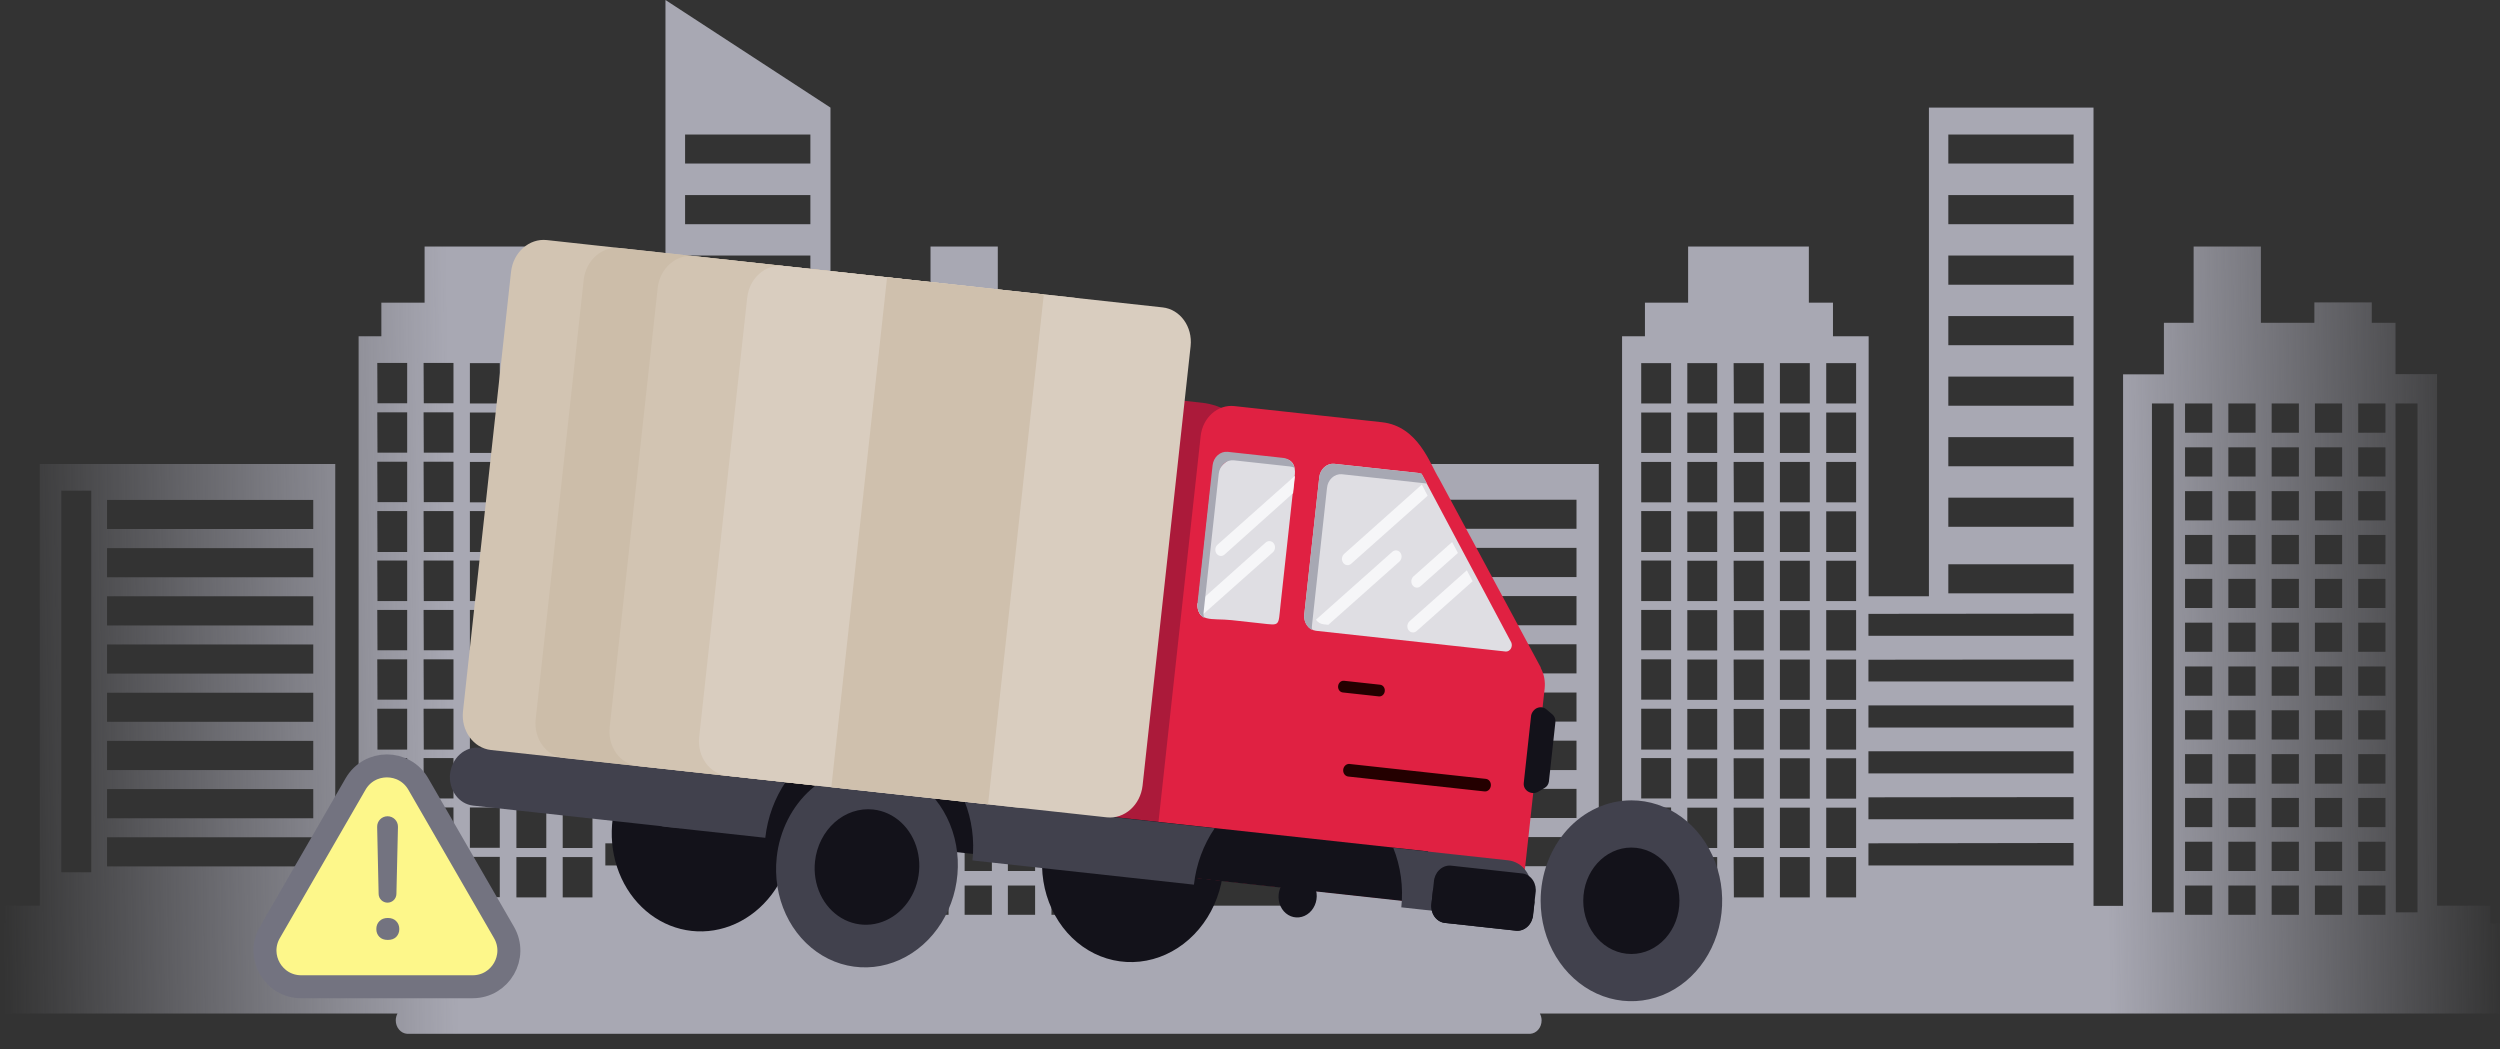 <svg width="1415" height="594" viewBox="0 0 1415 594" fill="none" xmlns="http://www.w3.org/2000/svg">
<rect x="0" y="0" width="1415" height="594" fill="#333333" stroke="none"/>
<path fill-rule="evenodd" clip-rule="evenodd" d="M1409.6 522.675H1415V573.666H871.569C872.203 574.836 872.545 576.182 872.545 577.565C872.545 579.487 871.886 581.336 870.701 582.74C869.516 584.145 867.893 584.999 866.161 585.131H230.384C228.652 584.999 227.029 584.145 225.844 582.74C224.659 581.336 224 579.487 224 577.565C224 576.182 224.342 574.836 224.976 573.666H0V522.675H3.199L3.122 521.549C2.946 518.97 2.74 515.964 2.505 512.608H22.51V262.63H189.754V512.608H202.974V190.309H215.848V171.294H240.324V139.55H308.701V171.294H322.346V190.309H342.505V337.496H376.655V0L470.048 60.904V512.724H486.776V211.87H509.903V182.711H526.669V139.55H564.751V182.711H595.008V171.139H627.463V182.711H640.915V211.755H664.427V512.608H737.661V262.63H904.905V512.608H918.087V190.309H931.038V171.294H955.475V139.55H1023.81V171.294H1037.46V190.309H1057.66V337.496H1091.77V60.904H1184.93V512.724H1201.66V211.87H1224.78V182.711H1241.59V139.55H1279.67V182.711H1309.93V171.139H1342.42V182.711H1355.87V211.755H1379.39V512.608H1409.6V522.675ZM1368.32 228.379H1355.87L1356.03 516.388H1368.32V228.379ZM1350.17 228.379H1334.75V244.926H1350.17V228.379ZM1350.17 253.18H1334.75V269.727H1350.17V253.18ZM1350.17 277.981H1334.75V294.528H1350.17V277.981ZM1350.17 302.782H1334.75V319.329H1350.17V302.782ZM1350.17 327.622H1334.75V344.13H1350.17V327.622ZM1350.17 352.423H1334.75V368.931H1350.17V352.423ZM1350.17 377.224H1334.75V393.771H1350.17V377.224ZM1350.17 402.025H1334.75V418.572H1350.17V402.025ZM1350.17 426.826H1334.75V443.566H1350.17V426.826ZM1350.17 451.627H1334.75V468.174H1350.17V451.627ZM1350.17 476.428H1334.75V492.975H1350.17V476.428ZM1350.17 501.23H1334.75V517.777H1350.17V501.23ZM1325.65 228.379H1310.24V244.926H1325.65V228.379ZM1325.65 253.18H1310.24V269.727H1325.65V253.18ZM1325.65 277.981H1310.24V294.528H1325.65V277.981ZM1325.65 302.782H1310.24V319.329H1325.65V302.782ZM1325.65 327.622H1310.24V344.13H1325.65V327.622ZM1325.65 352.423H1310.24V368.931H1325.65V352.423ZM1325.65 377.224H1310.24V393.771H1325.65V377.224ZM1325.65 402.025H1310.24V418.572H1325.65V402.025ZM1325.65 426.826H1310.24V443.566H1325.65V426.826ZM1325.65 451.627H1310.24V468.174H1325.65V451.627ZM1325.65 476.428H1310.24V492.975H1325.65V476.428ZM1325.65 501.23H1310.24V517.777H1325.65V501.23ZM1301.18 228.379H1285.76V244.926H1301.18V228.379ZM1301.18 253.18H1285.76V269.727H1301.18V253.18ZM1301.18 277.981H1285.76V294.528H1301.18V277.981ZM1301.18 302.782H1285.76V319.329H1301.18V302.782ZM1301.18 327.622H1285.76V344.13H1301.18V327.622ZM1301.18 352.423H1285.76V368.931H1301.18V352.423ZM1301.18 377.224H1285.76V393.771H1301.18V377.224ZM1301.18 402.025H1285.76V418.572H1301.18V402.025ZM1301.18 426.826H1285.76V443.566H1301.18V426.826ZM1301.18 451.627H1285.76V468.174H1301.18V451.627ZM1301.18 476.428H1285.76V492.975H1301.18V476.428ZM1301.18 501.23H1285.76V517.777H1301.18V501.23ZM1276.66 228.379H1261.25V244.926H1276.66V228.379ZM1276.66 253.18H1261.25V269.727H1276.66V253.18ZM1276.66 277.981H1261.25V294.528H1276.66V277.981ZM1276.66 302.782H1261.25V319.329H1276.66V302.782ZM1276.66 327.622H1261.25V344.13H1276.66V327.622ZM1276.66 352.423H1261.25V368.931H1276.66V352.423ZM1276.66 377.224H1261.25V393.771H1276.66V377.224ZM1276.66 402.025H1261.25V418.572H1276.66V402.025ZM1276.66 426.826H1261.25V443.566H1276.66V426.826ZM1276.66 451.627H1261.25V468.174H1276.66V451.627ZM1276.66 476.428H1261.25V492.975H1276.66V476.428ZM1276.66 501.23H1261.25V517.777H1276.66V501.23ZM1252.15 228.379H1236.73V244.926H1252.15V228.379ZM1252.15 253.18H1236.73V269.727H1252.15V253.18ZM1252.15 277.981H1236.73V294.528H1252.15V277.981ZM1252.15 302.782H1236.73V319.329H1252.15V302.782ZM1252.15 327.622H1236.73V344.13H1252.15V327.622ZM1252.15 352.423H1236.73V368.931H1252.15V352.423ZM1252.15 377.224H1236.73V393.771H1252.15V377.224ZM1252.15 402.025H1236.73V418.572H1252.15V402.025ZM1252.15 426.826H1236.73V443.566H1252.15V426.826ZM1252.15 451.627H1236.73V468.174H1252.15V451.627ZM1252.15 476.428H1236.73V492.975H1252.15V476.428ZM1252.15 501.23H1236.73V517.777H1252.15V501.23ZM1230.3 228.379H1218V516.388H1230.3V228.379ZM1173.67 76.139H1102.75V92.57H1173.67V76.139ZM1173.67 110.39H1102.75V126.898H1173.67V110.39ZM1173.67 144.641H1102.75V161.149H1173.67V144.641ZM1173.67 178.892H1102.75V195.4H1173.67V178.892ZM1173.67 213.143H1102.75V229.652H1173.67V213.143ZM1173.67 247.433H1102.75V263.902H1173.67V247.433ZM1173.67 281.684H1102.75V298.154H1173.67V281.684ZM1173.67 319.368H1102.75V335.837H1173.67V319.368ZM1173.64 359.867V347.332L1057.54 347.447V359.867H1173.64ZM1173.64 385.71V373.29L1057.54 373.405V385.71H1173.64ZM1173.64 411.784V399.248H1057.54V411.784H1173.64ZM1173.64 437.742V425.206H1057.54V437.742H1173.64ZM1173.64 463.7V451.165L1057.54 451.28V463.7H1173.64ZM1173.64 489.851V477.123L1057.54 477.316V489.851H1173.64ZM1050.56 205.545H1033.64V228.379H1050.56V205.545ZM1050.56 233.509H1033.64V256.343H1050.56V233.509ZM1050.56 261.473H1033.64V284.307H1050.56V261.473ZM1050.56 289.398H1033.64V312.425H1050.56V289.398ZM1050.56 317.362H1033.64V340.196H1050.56V317.362ZM1050.56 345.326H1033.64V368.16H1050.56V345.326ZM1050.56 373.29H1033.64V396.124H1050.56V373.29ZM1050.56 401.254H1033.64V424.281H1050.56V401.254ZM1050.56 429.179H1033.64V452.052H1050.56V429.179ZM1050.56 457.143H1033.64V479.977H1050.56V457.143ZM1050.56 485.107H1033.64V507.941H1050.56V485.107ZM1024.35 205.545H1007.43V228.379H1024.35V205.545ZM1024.35 233.509H1007.43V256.343H1024.35V233.509ZM1024.35 261.473H1007.43V284.307H1024.35V261.473ZM1024.35 289.398H1007.43V312.425H1024.35V289.398ZM1024.35 317.362H1007.43V340.196H1024.35V317.362ZM1024.35 345.326H1007.43V368.16H1024.35V345.326ZM1024.35 373.29H1007.43V396.124H1024.35V373.29ZM1024.35 401.254H1007.43V424.281H1024.35V401.254ZM1024.35 429.179H1007.43V452.052H1024.35V429.179ZM1024.35 457.143H1007.43V479.977H1024.35V457.143ZM1024.35 485.107H1007.43V507.941H1024.35V485.107ZM998.298 205.545H981.222L981.377 228.379H998.298V205.545ZM998.298 233.509H981.222L981.377 256.343H998.298V233.509ZM998.298 261.473H981.222L981.377 284.307H998.298V261.473ZM998.298 289.398H981.222L981.377 312.425H998.298V289.398ZM998.298 317.362H981.222L981.377 340.196H998.298V317.362ZM998.298 345.326H981.222L981.377 368.16H998.298V345.326ZM998.298 373.29H981.222L981.377 396.124H998.298V373.29ZM998.298 401.254H981.222L981.377 424.281H998.298V401.254ZM998.298 429.179H981.222L981.377 452.052H998.298V429.179ZM998.298 457.143H981.222L981.377 479.977H998.298V457.143ZM998.298 485.107H981.222L981.377 507.941H998.298V485.107ZM971.933 205.545H955.012V228.379H971.933V205.545ZM971.933 233.509H955.012V256.343H971.933V233.509ZM971.933 261.473H955.012V284.307H971.933V261.473ZM971.933 289.398H955.012V312.425H971.933V289.398ZM971.933 317.362H955.012V340.196H971.933V317.362ZM971.933 345.326H955.012V368.16H971.933V345.326ZM971.933 373.29H955.012V396.124H971.933V373.29ZM971.933 401.254H955.012V424.281H971.933V401.254ZM971.933 429.179H955.012V452.052H971.933V429.179ZM971.933 457.143H955.012V479.977H971.933V457.143ZM971.933 485.107H955.012V507.941H971.933V485.107ZM945.839 205.545H928.918V228.379H945.839V205.545ZM945.839 233.509H928.918V256.343H945.839V233.509ZM945.839 261.473H928.918V284.307H945.839V261.473ZM945.839 289.282H928.918V312.425H945.839V289.282ZM945.839 317.246H928.918V340.196H945.839V317.246ZM945.839 345.21H928.918V368.044H945.839V345.21ZM945.839 373.174H928.918V396.008H945.839V373.174ZM945.839 401.138H928.918V424.281H945.839V401.138ZM945.839 429.063H928.918V451.936H945.839V429.063ZM945.839 457.027H928.918V479.861H945.839V457.027ZM945.839 484.991H928.918V507.825H945.839V484.991ZM892.301 282.841H775.897L775.743 299.311H892.301V282.841ZM892.301 310.111H775.897L775.743 326.619H892.301V310.111ZM892.301 337.38H775.897L775.743 353.889H892.301V337.38ZM892.301 364.65H775.897L775.743 381.158H892.301V364.65ZM892.301 391.958H775.897L775.743 408.428H892.301V391.958ZM892.301 419.228H775.897L775.743 435.852H892.301V419.228ZM892.301 446.497H775.897L775.743 463.006H892.301V446.497ZM892.301 473.767H775.897L775.743 490.275H892.301V473.767ZM766.762 277.711H749.957V493.708H766.762V277.711ZM653.056 228.379H640.722V516.388H653.056V228.379ZM635.017 228.379H619.6V244.926H635.017V228.379ZM635.017 253.18H619.6V269.727H635.017V253.18ZM635.017 277.981H619.6V294.528H635.017V277.981ZM635.017 302.782H619.6V319.329H635.017V302.782ZM635.017 327.622H619.6V344.13H635.017V327.622ZM635.017 352.423H619.6V368.931H635.017V352.423ZM635.017 377.224H619.6V393.771H635.017V377.224ZM635.017 402.025H619.6V418.572H635.017V402.025ZM635.017 426.826H619.6V443.566H635.017V426.826ZM635.017 451.627H619.6V468.174H635.017V451.627ZM635.017 476.428H619.6V492.975H635.017V476.428ZM635.017 501.23H619.6V517.777H635.017V501.23ZM610.542 228.379H595.124V244.926H610.542V228.379ZM610.542 253.18H595.124V269.727H610.542V253.18ZM610.542 277.981H595.124V294.528H610.542V277.981ZM610.542 302.782H595.124V319.329H610.542V302.782ZM610.542 327.622H595.124V344.13H610.542V327.622ZM610.542 352.423H595.124V368.931H610.542V352.423ZM610.542 377.224H595.124V393.771H610.542V377.224ZM610.542 402.025H595.124V418.572H610.542V402.025ZM610.542 426.826H595.124V443.566H610.542V426.826ZM610.542 451.627H595.124V468.174H610.542V451.627ZM610.542 476.428H595.124V492.975H610.542V476.428ZM610.542 501.23H595.124V517.777H610.542V501.23ZM585.873 228.379H570.456V244.926H585.873V228.379ZM585.873 253.18H570.456V269.727H585.873V253.18ZM585.873 277.981H570.456V294.528H585.873V277.981ZM585.873 302.782H570.456V319.329H585.873V302.782ZM585.873 327.622H570.456V344.13H585.873V327.622ZM585.873 352.423H570.456V368.931H585.873V352.423ZM585.873 377.224H570.456V393.771H585.873V377.224ZM585.873 402.025H570.456V418.572H585.873V402.025ZM585.873 426.826H570.456V443.566H585.873V426.826ZM585.873 451.627H570.456V468.174H585.873V451.627ZM585.873 476.428H570.456V492.975H585.873V476.428ZM585.873 501.23H570.456V517.777H585.873V501.23ZM561.398 228.379H545.98V244.926H561.398V228.379ZM561.398 253.18H545.98V269.727H561.398V253.18ZM561.398 277.981H545.98V294.528H561.398V277.981ZM561.398 302.782H545.98V319.329H561.398V302.782ZM561.398 327.622H545.98V344.13H561.398V327.622ZM561.398 352.423H545.98V368.931H561.398V352.423ZM561.398 377.224H545.98V393.771H561.398V377.224ZM561.398 402.025H545.98V418.572H561.398V402.025ZM561.398 426.826H545.98V443.566H561.398V426.826ZM561.398 451.627H545.98V468.174H561.398V451.627ZM561.398 476.428H545.98V492.975H561.398V476.428ZM561.398 501.23H545.98V517.777H561.398V501.23ZM536.884 228.379H521.466V244.926H536.884V228.379ZM536.884 253.18H521.466V269.727H536.884V253.18ZM536.884 277.981H521.466V294.528H536.884V277.981ZM536.884 302.782H521.466V319.329H536.884V302.782ZM536.884 327.622H521.466V344.13H536.884V327.622ZM536.884 352.423H521.466V368.931H536.884V352.423ZM536.884 377.224H521.466V393.771H536.884V377.224ZM536.884 402.025H521.466V418.572H536.884V402.025ZM536.884 426.826H521.466V443.566H536.884V426.826ZM536.884 451.627H521.466V468.174H536.884V451.627ZM536.884 476.428H521.466V492.975H536.884V476.428ZM536.884 501.23H521.466V517.777H536.884V501.23ZM515.145 228.379H502.81V516.388H515.145V228.379ZM458.677 76.139H387.756V92.57H458.677V76.139ZM458.677 110.39H387.756V126.898H458.677V110.39ZM458.677 144.641H387.756V161.149H458.677V144.641ZM458.677 178.892H387.756V195.4H458.677V178.892ZM458.677 213.143H387.756V229.652H458.677V213.143ZM458.677 247.433H387.756V263.902H458.677V247.433ZM458.677 281.684H387.756V298.154H458.677V281.684ZM458.677 319.368H387.756V335.837H458.677V319.368ZM458.677 359.867V347.332L342.62 347.447V359.867H458.677ZM458.677 385.71V373.29L342.62 373.405V385.71H458.677ZM458.677 411.784V399.248H342.62V411.784H458.677ZM458.677 437.742V425.206H342.62V437.742H458.677ZM458.677 463.7V451.165L342.62 451.28V463.7H458.677ZM458.677 489.851V477.123L342.62 477.316V489.851H458.677ZM335.335 205.545H318.492V228.379H335.335V205.545ZM335.335 233.509H318.492V256.343H335.335V233.509ZM335.335 261.473H318.492V284.307H335.335V261.473ZM335.335 289.398H318.492V312.425H335.335V289.398ZM335.335 317.362H318.492V340.196H335.335V317.362ZM335.335 345.326H318.492V368.16H335.335V345.326ZM335.335 373.29H318.492V396.124H335.335V373.29ZM335.335 401.254H318.492V424.281H335.335V401.254ZM335.335 429.179H318.492V452.052H335.335V429.179ZM335.335 457.143H318.492V479.977H335.335V457.143ZM335.335 485.107H318.492V507.941H335.335V485.107ZM309.202 205.545H292.281V228.379H309.202V205.545ZM309.202 233.509H292.281V256.343H309.202V233.509ZM309.202 261.473H292.281V284.307H309.202V261.473ZM309.202 289.398H292.281V312.425H309.202V289.398ZM309.202 317.362H292.281V340.196H309.202V317.362ZM309.202 345.326H292.281V368.16H309.202V345.326ZM309.202 373.29H292.281V396.124H309.202V373.29ZM309.202 401.254H292.281V424.281H309.202V401.254ZM309.202 429.179H292.281V452.052H309.202V429.179ZM309.202 457.143H292.281V479.977H309.202V457.143ZM309.202 485.107H292.281V507.941H309.202V485.107ZM282.877 205.545H265.956V228.379H282.877V205.545ZM282.877 233.509H265.956V256.343H282.877V233.509ZM282.877 261.473H265.956V284.307H282.877V261.473ZM282.877 289.282H265.956V312.425H282.877V289.282ZM282.877 317.246H265.956V340.196H282.877V317.246ZM282.877 345.21H265.956V368.044H282.877V345.21ZM282.877 373.174H265.956V396.008H282.877V373.174ZM282.877 401.138H265.956V424.281H282.877V401.138ZM282.877 429.063H265.956V451.936H282.877V429.063ZM282.877 457.027H265.956V479.861H282.877V457.027ZM282.877 484.991H265.956V507.825H282.877V484.991ZM256.667 205.429H239.746L239.861 228.263H256.667V205.429ZM256.667 233.393H239.746L239.861 256.227H256.667V233.393ZM256.667 261.357H239.746L239.861 284.191H256.667V261.357ZM256.667 289.282H239.746L239.861 312.425H256.667V289.282ZM256.667 317.246H239.746L239.861 340.196H256.667V317.246ZM256.667 345.21H239.746L239.861 368.044H256.667V345.21ZM256.667 373.174H239.746L239.861 396.008H256.667V373.174ZM256.667 401.138H239.746L239.861 424.281H256.667V401.138ZM256.667 429.063H239.746L239.861 451.936H256.667V429.063ZM256.667 457.027H239.746L239.861 479.861H256.667V457.027ZM256.667 484.991H239.746L239.861 507.825H256.667V484.991ZM230.456 205.429H213.535L213.651 228.263H230.456V205.429ZM230.456 233.393H213.535L213.651 256.227H230.456V233.393ZM230.456 261.357H213.535L213.651 284.191H230.456V261.357ZM230.456 289.282H213.535L213.651 312.425H230.456V289.282ZM230.456 317.246H213.535L213.651 340.196H230.456V317.246ZM230.456 345.21H213.535L213.651 368.044H230.456V345.21ZM230.456 373.174H213.535L213.651 396.008H230.456V373.174ZM230.456 401.138H213.535L213.651 424.281H230.456V401.138ZM230.456 429.063H213.535L213.651 451.936H230.456V429.063ZM230.456 457.027H213.535L213.651 479.861H230.456V457.027ZM230.456 484.991H213.535L213.651 507.825H230.456V484.991ZM177.304 282.957H60.592V299.426H177.304V282.957ZM177.304 310.226H60.592V326.735H177.304V310.226ZM177.304 337.496H60.592V354.004H177.304V337.496ZM177.304 364.766H60.592V381.274H177.304V364.766ZM177.304 392.074H60.592V408.544H177.304V392.074ZM177.304 419.344H60.592V435.852H177.304V419.344ZM177.304 446.613H60.592V463.122H177.304V446.613ZM177.304 473.883H60.592V490.391H177.304V473.883ZM51.649 277.711H34.69V493.708H51.649V277.711Z" fill="url(#paint0_linear_3219_340)"/>
<path d="M590.162 482.18C588.94 493.356 590.741 504.608 595.337 514.513C599.933 524.419 607.118 532.533 615.983 537.83C624.848 543.127 634.995 545.368 645.141 544.271C655.286 543.174 664.975 538.788 672.982 531.666C680.989 524.545 686.954 515.009 690.123 504.264C693.292 493.519 693.522 482.047 690.785 471.3C688.048 460.553 682.467 451.013 674.747 443.886C667.026 436.759 657.514 432.365 647.413 431.261C640.705 430.523 633.902 431.255 627.393 433.415C620.885 435.575 614.798 439.121 609.48 443.851C604.163 448.58 599.72 454.399 596.405 460.976C593.09 467.553 590.969 474.759 590.162 482.18Z" fill="#13121A"/>
<path d="M591.739 458.82L654.255 465.654C677.368 468.181 698.371 449.501 701.166 423.932L717.031 278.816C719.827 253.246 703.356 230.469 680.244 227.943L617.727 221.108C594.615 218.581 573.612 237.261 570.817 262.83L554.952 407.947C552.156 433.516 568.626 456.293 591.739 458.82Z" fill="#AB1A3A"/>
<path d="M447.147 453.879C449.439 462.813 449.684 472.281 447.86 481.444C446.037 490.607 442.201 499.18 436.695 506.404C431.188 513.627 424.18 519.278 416.292 522.853C408.405 526.429 399.882 527.819 391.481 526.9C383.079 525.982 375.058 522.783 368.129 517.588C361.201 512.392 355.579 505.361 351.763 497.118C347.947 488.876 346.055 479.676 346.255 470.336C346.454 460.995 348.739 451.804 352.907 443.576L447.147 453.879Z" fill="#13121A"/>
<path d="M267.764 455.966L383.476 468.616C387.396 469.035 391.34 467.72 394.446 464.957C397.553 462.194 399.567 458.21 400.05 453.876C400.516 449.536 399.411 445.207 396.977 441.833C394.542 438.459 390.976 436.314 387.057 435.866L271.345 423.216C267.418 422.806 263.47 424.128 260.359 426.895C257.248 429.661 255.227 433.649 254.735 437.989C254.278 442.329 255.391 446.656 257.832 450.024C260.273 453.392 263.844 455.528 267.764 455.966Z" fill="#41414D"/>
<path d="M698.577 229.839L782.146 238.975C802.878 241.242 809.454 262.904 814.451 270.755L872.093 377.812L872.065 378.06C873.94 381.545 874.715 385.636 874.272 389.709L862.423 498.092C861.859 503.093 859.531 507.687 855.948 510.875C852.364 514.062 847.814 515.584 843.291 515.108L669.563 496.115C665.047 495.602 660.937 493.133 658.132 489.246C655.326 485.359 654.054 480.371 654.592 475.371L679.589 246.727C680.132 241.757 682.438 237.185 685.999 234.018C689.56 230.851 694.084 229.348 698.577 229.839Z" fill="#E02142"/>
<path d="M808.315 481.886L420.648 439.503L417.449 468.768L805.115 511.151L808.315 481.886Z" fill="#13121A"/>
<path d="M490.489 492.694C496.418 493.342 501.806 488.551 502.523 481.991C503.24 475.432 499.015 469.589 493.086 468.941C487.157 468.293 481.769 473.085 481.052 479.644C480.335 486.203 484.56 492.046 490.489 492.694Z" fill="#13121A"/>
<path d="M874.236 445.984L870.757 448.05C866.958 450.37 861.976 447.45 862.442 443.183L866.637 404.815C866.898 403.811 867.387 402.893 868.057 402.148C868.726 401.402 869.554 400.855 870.46 400.557C871.367 400.259 872.323 400.221 873.237 400.447C874.15 400.672 874.991 401.154 875.679 401.845L878.656 404.366C879.249 404.855 879.717 405.505 880.016 406.255C880.315 407.005 880.435 407.831 880.366 408.655L876.673 442.436C876.55 443.193 876.264 443.911 875.84 444.528C875.416 445.145 874.866 445.645 874.236 445.984Z" fill="#13121A"/>
<path d="M755.179 262.511L802.942 267.733C803.412 267.798 803.862 267.976 804.259 268.256C804.655 268.535 804.989 268.91 805.237 269.351L855.395 363.643C855.625 364.19 855.724 364.796 855.682 365.403C855.64 366.01 855.458 366.598 855.155 367.113C854.851 367.627 854.435 368.05 853.946 368.342C853.457 368.634 852.912 368.785 852.361 368.781L744.846 357.027C742.826 356.778 740.995 355.653 739.754 353.899C738.513 352.144 737.963 349.904 738.225 347.667L746.677 270.362C746.774 269.239 747.071 268.143 747.553 267.139C748.034 266.134 748.689 265.241 749.48 264.511C750.271 263.78 751.182 263.228 752.16 262.884C753.138 262.541 754.165 262.414 755.179 262.511Z" fill="#DFDEE3"/>
<path d="M742.62 353.581L751.076 276.24C751.171 275.131 751.463 274.048 751.936 273.054C752.408 272.06 753.051 271.174 753.828 270.447C754.606 269.72 755.502 269.166 756.465 268.817C757.429 268.467 758.442 268.33 759.445 268.411L807.659 273.682L804.581 267.912L755.179 262.511C754.165 262.414 753.138 262.541 752.16 262.884C751.182 263.228 750.271 263.78 749.48 264.511C748.689 265.241 748.034 266.134 747.553 267.139C747.071 268.143 746.774 269.239 746.677 270.362L738.225 347.667C737.999 349.494 738.303 351.34 739.092 352.939C739.882 354.539 741.117 355.809 742.619 356.568C742.47 355.582 742.47 354.573 742.62 353.581Z" fill="#A7A8B3"/>
<path d="M723.726 506.175C723.469 508.525 723.848 510.892 724.816 512.975C725.783 515.058 727.295 516.763 729.161 517.876C731.026 518.989 733.161 519.458 735.294 519.224C737.428 518.991 739.465 518.065 741.147 516.565C742.829 515.064 744.081 513.056 744.743 510.795C745.406 508.534 745.45 506.121 744.87 503.862C744.29 501.603 743.111 499.6 741.484 498.105C739.856 496.611 737.853 495.693 735.728 495.468C734.319 495.314 732.891 495.469 731.525 495.924C730.159 496.379 728.882 497.126 727.767 498.12C726.653 499.115 725.722 500.338 725.028 501.72C724.335 503.103 723.892 504.616 723.726 506.175Z" fill="#13121A"/>
<path d="M762.406 319.868C762.832 319.913 763.263 319.864 763.675 319.723C764.086 319.583 764.47 319.354 764.805 319.051L808.041 280.597L806.722 278.078L804.765 274.265L760.793 313.503C760.455 313.8 760.173 314.167 759.963 314.583C759.752 314.998 759.617 315.454 759.566 315.923C759.515 316.393 759.548 316.867 759.664 317.318C759.779 317.769 759.976 318.188 760.241 318.552C760.502 318.921 760.827 319.227 761.199 319.453C761.571 319.679 761.981 319.82 762.406 319.868ZM790.445 311.527C790.022 311.478 789.593 311.522 789.182 311.656C788.771 311.79 788.387 312.012 788.05 312.308L744.815 350.762C745.34 351.493 745.993 352.099 746.737 352.545C747.481 352.991 748.301 353.267 749.149 353.359L751.817 353.651L792.062 317.857C792.57 317.409 792.949 316.807 793.15 316.129C793.351 315.45 793.366 314.725 793.193 314.046C793.019 313.367 792.665 312.764 792.176 312.316C791.686 311.867 791.084 311.592 790.445 311.527ZM830.23 322.785L797.803 351.626C797.466 351.923 797.184 352.291 796.973 352.706C796.763 353.121 796.628 353.577 796.576 354.047C796.525 354.516 796.558 354.99 796.674 355.441C796.79 355.892 796.986 356.312 797.251 356.675C797.515 357.038 797.843 357.337 798.215 357.557C798.588 357.777 798.997 357.912 799.42 357.956C799.843 358.005 800.272 357.961 800.683 357.827C801.094 357.693 801.479 357.471 801.815 357.174L833.521 328.975L830.23 322.785ZM801.674 332.582C802.1 332.626 802.531 332.577 802.942 332.437C803.354 332.296 803.738 332.068 804.073 331.764L825.186 312.986L823.949 310.62L821.895 306.797L800.061 326.216C799.723 326.514 799.441 326.881 799.231 327.296C799.02 327.712 798.885 328.167 798.834 328.637C798.783 329.106 798.816 329.58 798.932 330.031C799.047 330.482 799.244 330.902 799.509 331.265C799.77 331.634 800.095 331.94 800.467 332.166C800.839 332.392 801.249 332.533 801.674 332.582Z" fill="#F6F6F8"/>
<path d="M840.225 447.951L763.084 439.517C762.232 439.424 761.455 438.96 760.925 438.227C760.395 437.494 760.156 436.553 760.259 435.61C760.362 434.667 760.799 433.799 761.475 433.198C762.151 432.597 763.009 432.312 763.862 432.405L841.003 440.839C841.855 440.932 842.632 441.396 843.162 442.129C843.692 442.862 843.931 443.803 843.828 444.746C843.725 445.689 843.288 446.557 842.612 447.158C841.936 447.759 841.078 448.044 840.225 447.951Z" fill="#240000"/>
<path d="M550.407 487.01C551.656 475.462 550.087 463.822 545.863 453.3L687.514 468.787C681.121 478.152 677.064 489.171 675.761 500.715L550.407 487.01Z" fill="#41414D"/>
<path d="M380.17 435.186L444.904 442.263C438.498 451.62 434.44 462.644 433.152 474.191L376.582 468.007C372.654 467.558 369.08 465.409 366.64 462.027C364.201 458.646 363.093 454.307 363.56 449.958C364.044 445.615 366.063 441.621 369.176 438.853C372.289 436.084 376.242 434.766 380.17 435.186Z" fill="#41414D"/>
<path d="M788.567 479.835L853.752 486.961C857.674 487.409 861.244 489.553 863.683 492.926C866.123 496.3 867.235 500.63 866.777 504.974C866.293 509.321 864.275 513.318 861.162 516.092C858.049 518.866 854.096 520.193 850.163 519.782L793.143 513.548C794.381 501.995 792.801 490.355 788.567 479.835Z" fill="#41414D"/>
<path d="M867.682 517.523C867.526 520.085 866.461 522.498 864.717 524.235C862.974 525.972 860.694 526.893 858.374 526.797L817.328 522.31C815.043 521.902 813.015 520.51 811.688 518.437C810.361 516.364 809.842 513.779 810.244 511.244L811.562 499.189C811.717 496.627 812.783 494.215 814.527 492.477C816.27 490.74 818.55 489.819 820.87 489.915L862.044 494.417C864.33 494.824 866.357 496.216 867.684 498.289C869.011 500.362 869.53 502.948 869.128 505.483L867.682 517.523Z" fill="#13121A"/>
<path d="M859.584 516.925L818.409 512.424C816.124 512.016 814.097 510.625 812.77 508.552C811.443 506.479 810.923 503.893 811.325 501.358L810.244 511.243C809.843 513.779 810.362 516.364 811.689 518.437C813.016 520.51 815.043 521.902 817.329 522.309L858.503 526.811C860.823 526.907 863.103 525.986 864.846 524.249C866.59 522.512 867.655 520.099 867.811 517.537L868.892 507.652C868.736 510.214 867.67 512.626 865.927 514.363C864.183 516.1 861.903 517.021 859.584 516.925Z" fill="#13121A"/>
<path d="M697.02 350.996L713.581 352.806C724.748 354.027 723.44 354.639 724.771 342.461L732.705 269.894C732.705 269.894 734.732 260.559 727.275 259.744L707.236 257.553C696.069 256.332 686.399 265.585 685.068 277.763L678.221 340.39C676.862 352.816 685.853 349.775 697.02 350.996Z" fill="#DFDEE3"/>
<path d="M759.993 391.932L780.435 394.167C781.228 394.254 782.026 393.989 782.655 393.43C783.283 392.871 783.69 392.064 783.786 391.187C783.833 390.753 783.803 390.314 783.697 389.897C783.59 389.479 783.41 389.09 783.166 388.753C782.922 388.415 782.619 388.136 782.275 387.93C781.93 387.724 781.551 387.596 781.158 387.553L760.716 385.318C760.323 385.275 759.925 385.318 759.544 385.445C759.164 385.571 758.807 385.779 758.496 386.056C758.185 386.333 757.925 386.673 757.731 387.058C757.537 387.443 757.412 387.864 757.365 388.298C757.318 388.733 757.348 389.171 757.454 389.589C757.561 390.007 757.741 390.395 757.985 390.733C758.229 391.07 758.532 391.35 758.876 391.555C759.221 391.761 759.6 391.889 759.993 391.932Z" fill="#240000"/>
<path d="M716.383 307.064C716.72 306.767 717.104 306.546 717.515 306.411C717.926 306.277 718.355 306.233 718.778 306.282C719.201 306.326 719.611 306.462 719.983 306.681C720.355 306.901 720.683 307.201 720.947 307.563C721.217 307.928 721.417 308.35 721.536 308.805C721.654 309.259 721.688 309.738 721.636 310.211C721.585 310.685 721.448 311.145 721.234 311.563C721.02 311.981 720.734 312.35 720.391 312.648L680.006 348.535C679.17 347.652 678.533 346.564 678.147 345.354C677.76 344.145 677.633 342.847 677.776 341.562L716.383 307.064ZM690.735 314.659C690.31 314.611 689.9 314.47 689.528 314.244C689.157 314.018 688.831 313.712 688.57 313.343C688.305 312.98 688.109 312.56 687.993 312.109C687.877 311.658 687.844 311.184 687.895 310.715C687.946 310.245 688.081 309.79 688.292 309.374C688.502 308.959 688.784 308.591 689.122 308.294L732.97 269.295L731.897 279.109L693.134 313.842C692.8 314.146 692.415 314.374 692.004 314.514C691.592 314.655 691.161 314.704 690.735 314.659Z" fill="#F6F6F8"/>
<path d="M694.868 255.738L726.463 259.192C727.952 259.356 729.355 259.997 730.501 261.036C731.646 262.076 732.322 263.294 732.751 264.869C731.845 264.311 731.009 264.131 729.971 264.001L698.343 260.544C696.319 260.332 694.283 261.016 692.682 262.446C691.081 263.876 690.045 265.935 689.8 268.174L681.247 346.404C681.117 347.555 681.211 348.719 681.525 349.816C680.231 349.02 679.186 347.817 678.519 346.356C677.851 344.895 677.592 343.24 677.772 341.598L686.325 263.368C686.569 261.129 687.606 259.07 689.207 257.64C690.808 256.21 692.843 255.526 694.868 255.738Z" fill="#A7A8B3"/>
<path d="M509.223 157.716L309.492 135.88C299.515 134.789 290.45 142.852 289.243 153.889L262.057 402.553C260.851 413.59 267.96 423.422 277.936 424.512L477.667 446.348C487.644 447.439 496.709 439.376 497.916 428.339L525.102 179.675C526.308 168.638 519.199 158.807 509.223 157.716Z" fill="#D2C4B2"/>
<path d="M550.364 162.214L350.633 140.378C340.657 139.287 331.591 147.35 330.385 158.387L303.199 407.051C301.992 418.088 309.101 427.919 319.078 429.01L518.809 450.846C528.785 451.937 537.851 443.874 539.058 432.837L566.243 184.173C567.45 173.136 560.341 163.305 550.364 162.214Z" fill="#CCBDA9"/>
<path d="M439.627 485.175C438.406 496.35 440.207 507.602 444.803 517.507C449.399 527.413 456.584 535.527 465.449 540.824C474.314 546.121 484.461 548.362 494.606 547.265C504.752 546.168 514.441 541.782 522.448 534.66C530.454 527.539 536.419 518.003 539.588 507.258C542.757 496.513 542.988 485.041 540.251 474.294C537.514 463.547 531.933 454.007 524.213 446.88C516.492 439.753 506.98 435.359 496.879 434.255C490.171 433.517 483.368 434.249 476.859 436.409C470.351 438.569 464.263 442.116 458.946 446.845C453.629 451.574 449.186 457.393 445.871 463.97C442.556 470.547 440.434 477.753 439.627 485.175Z" fill="#41414D"/>
<path d="M461.292 487.543C460.595 493.977 461.637 500.454 464.288 506.153C466.94 511.853 471.08 516.52 476.185 519.565C481.291 522.61 487.134 523.895 492.974 523.259C498.815 522.623 504.391 520.094 508.999 515.992C513.606 511.889 517.038 506.398 518.86 500.211C520.682 494.024 520.813 487.42 519.236 481.234C517.659 475.047 514.444 469.555 509.999 465.453C505.554 461.351 500.078 458.822 494.263 458.186C490.398 457.764 486.479 458.188 482.729 459.435C478.98 460.682 475.474 462.727 472.412 465.454C469.35 468.18 466.792 471.534 464.883 475.325C462.975 479.115 461.755 483.267 461.292 487.543Z" fill="#13121A"/>
<path d="M607.577 168.469L392.514 144.957C382.538 143.866 373.472 151.929 372.265 162.966L345.08 411.63C343.873 422.667 350.982 432.498 360.959 433.589L576.022 457.101C585.998 458.192 595.064 450.129 596.27 439.092L623.456 190.428C624.663 179.391 617.553 169.56 607.577 168.469Z" fill="#D2C4B2"/>
<path d="M658.008 173.983L443.17 150.495C433.194 149.404 424.128 157.467 422.922 168.504L395.736 417.168C394.529 428.205 401.639 438.036 411.615 439.127L626.453 462.615C636.429 463.705 645.495 455.642 646.701 444.605L673.887 195.942C675.094 184.905 667.985 175.073 658.008 173.983Z" fill="#D9CDBF"/>
<path d="M590.799 166.635L502.087 156.936L470.532 445.568L559.244 455.267L590.799 166.635Z" fill="#CFC0AD"/>
<path d="M872 509.84C872 521.083 875.014 532.074 880.661 541.422C886.308 550.77 894.334 558.056 903.724 562.357C913.114 566.658 923.446 567.781 933.413 565.585C943.381 563.389 952.535 557.972 959.719 550.019C966.903 542.066 971.794 531.935 973.773 520.907C975.752 509.879 974.73 498.449 970.836 488.063C966.942 477.678 960.352 468.803 951.899 462.562C943.445 456.321 933.509 452.993 923.346 453C916.6 453 909.921 454.47 903.689 457.327C897.457 460.184 891.796 464.372 887.027 469.65C882.259 474.929 878.478 481.195 875.899 488.091C873.321 494.987 871.996 502.377 872 509.84Z" fill="#41414D"/>
<path d="M923.346 539.959C938.382 539.959 950.571 526.474 950.571 509.84C950.571 493.206 938.382 479.721 923.346 479.721C908.31 479.721 896.121 493.206 896.121 509.84C896.121 526.474 908.31 539.959 923.346 539.959Z" fill="#13121A"/>
<path d="M236.754 443.75C228.863 430.083 209.137 430.083 201.246 443.75L152.749 527.75C144.859 541.417 154.722 558.5 170.503 558.5H267.497C283.278 558.5 293.141 541.417 285.251 527.75L236.754 443.75Z" fill="#FDF78A" stroke="#737380" stroke-width="13"/>
<path d="M224.371 505.986C224.308 508.721 222.073 510.905 219.338 510.905C216.6 510.905 214.365 508.718 214.304 505.981L213.463 468.025C213.39 464.719 216.049 462 219.356 462C222.664 462 225.325 464.723 225.248 468.03L224.371 505.986ZM213 525.857C213 524.048 213.581 522.556 214.743 521.381C215.905 520.175 217.49 519.571 219.5 519.571C221.51 519.571 223.095 520.175 224.257 521.381C225.419 522.556 226 524.048 226 525.857C226 527.603 225.435 529.063 224.304 530.238C223.174 531.413 221.572 532 219.5 532C217.428 532 215.826 531.413 214.696 530.238C213.565 529.063 213 527.603 213 525.857Z" fill="#737380"/>
<defs>
<linearGradient id="paint0_linear_3219_340" x1="1415" y1="410" x2="3.00382e-05" y2="432.5" gradientUnits="userSpaceOnUse">
<stop stop-color="#A8A8B3" stop-opacity="0"/>
<stop offset="0.158" stop-color="#A8A8B3"/>
<stop offset="0.818" stop-color="#A8A8B3"/>
<stop offset="1" stop-color="#A8A8B3" stop-opacity="0"/>
</linearGradient>
</defs>
</svg>
